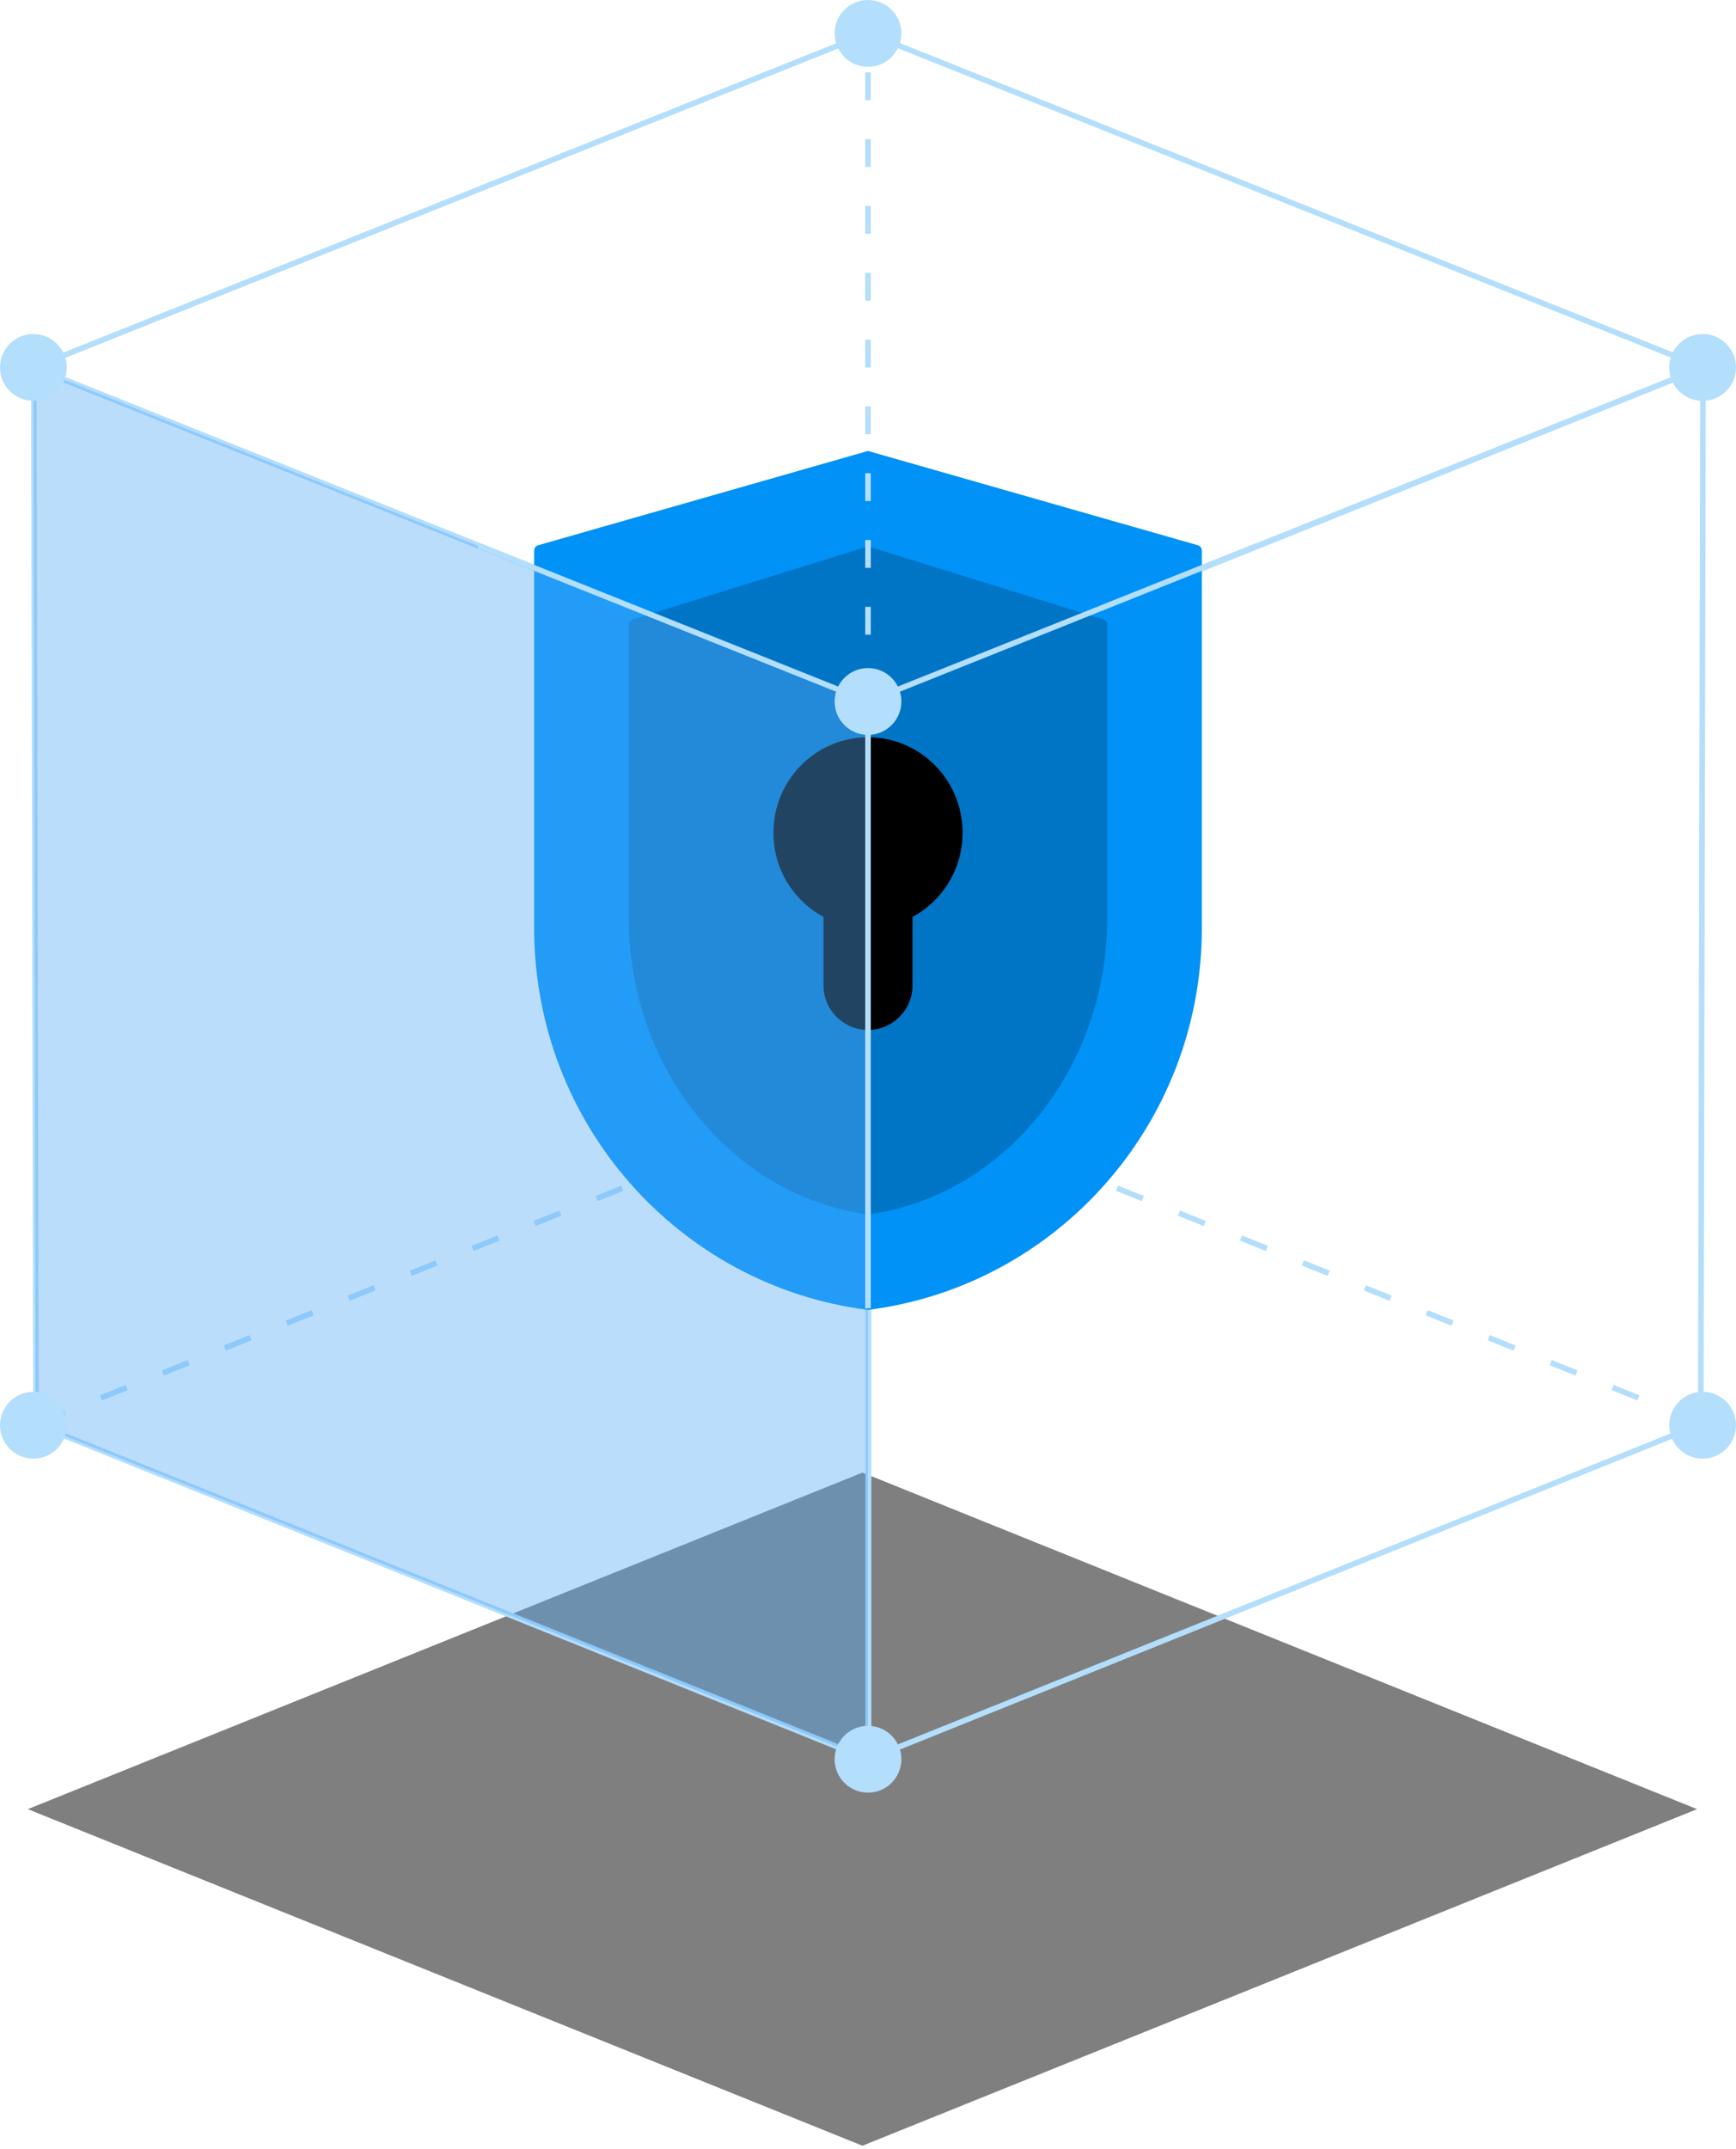 <svg width="312" height="386" viewBox="0 0 312 386" fill="none" xmlns="http://www.w3.org/2000/svg">
<path opacity="0.5" d="M155 264.506L305 324.962L155 385.418L5 324.962L155 264.506Z" fill="black"/>
<path d="M156.071 6L306.071 66L156.071 126L6.071 66L156.071 6Z" stroke="#B3DEFC" stroke-linecap="round" stroke-linejoin="round"/>
<path d="M156.07 316V126.17L306.07 66L305.668 255.83L156.07 316Z" stroke="#B3DEFC" stroke-linecap="round" stroke-linejoin="round"/>
<path d="M7 255.568C65.637 231.998 98.992 218.591 156.686 195.4" stroke="#B3DEFC" stroke-dasharray="5 7"/>
<path d="M305.6 255.568C246.963 231.998 213.608 218.591 155.914 195.4" stroke="#B3DEFC" stroke-dasharray="5 7"/>
<path d="M156.07 316V126.17L6.071 66L6.473 255.83L156.07 316Z" stroke="#B3DEFC" stroke-linecap="round" stroke-linejoin="round"/>
<path fill-rule="evenodd" clip-rule="evenodd" d="M96.725 97.936C96.296 98.058 96 98.451 96 98.897V166.714C96 166.714 96 166.714 96 166.714C96 201.955 122.175 231.035 156 235.285C189.825 231.035 216 201.955 216 166.714C216 166.714 216 166.714 216 166.714V98.897C216 98.451 215.704 98.058 215.275 97.936L156 81L96.725 97.936Z" fill="#0092F6"/>
<path fill-rule="evenodd" clip-rule="evenodd" d="M113.704 111.258C113.285 111.387 113 111.775 113 112.213V164.809H113C113 164.81 113 164.81 113 164.811C113 192.22 131.759 214.838 156 218.144L156 218.144C180.242 214.838 199 192.22 199 164.811C199 164.773 199 164.735 199 164.697V112.213C199 111.775 198.715 111.387 198.296 111.258L156 98.143L113.704 111.258Z" fill="#0075C5"/>
<path fill-rule="evenodd" clip-rule="evenodd" d="M164 164.701C169.356 161.816 173 156.123 173 149.572C173 140.104 165.389 132.429 156 132.429C146.611 132.429 139 140.104 139 149.572C139 156.123 142.644 161.816 148 164.701V177C148 181.418 151.582 185 156 185C160.418 185 164 181.418 164 177V164.701Z" fill="black"/>
<path opacity="0.4" d="M156 316V126.17L6 66L6.402 255.83L156 316Z" fill="#57ABF8"/>
<path d="M156 235V126" stroke="#B3DEFC"/>
<path d="M156 126L86 98" stroke="#B3DEFC"/>
<path d="M156 126L226 98" stroke="#B3DEFC"/>
<path d="M156 126V6" stroke="#B3DEFC" stroke-dasharray="5 7"/>
<circle cx="6" cy="66" r="6" fill="#B3DEFC"/>
<circle cx="306" cy="66" r="6" fill="#B3DEFC"/>
<circle cx="156" cy="126" r="6" fill="#B3DEFC"/>
<circle cx="156" cy="316" r="6" fill="#B3DEFC"/>
<circle cx="156" cy="6" r="6" fill="#B3DEFC"/>
<circle cx="6" cy="256" r="6" fill="#B3DEFC"/>
<circle cx="306" cy="256" r="6" fill="#B3DEFC"/>
</svg>
